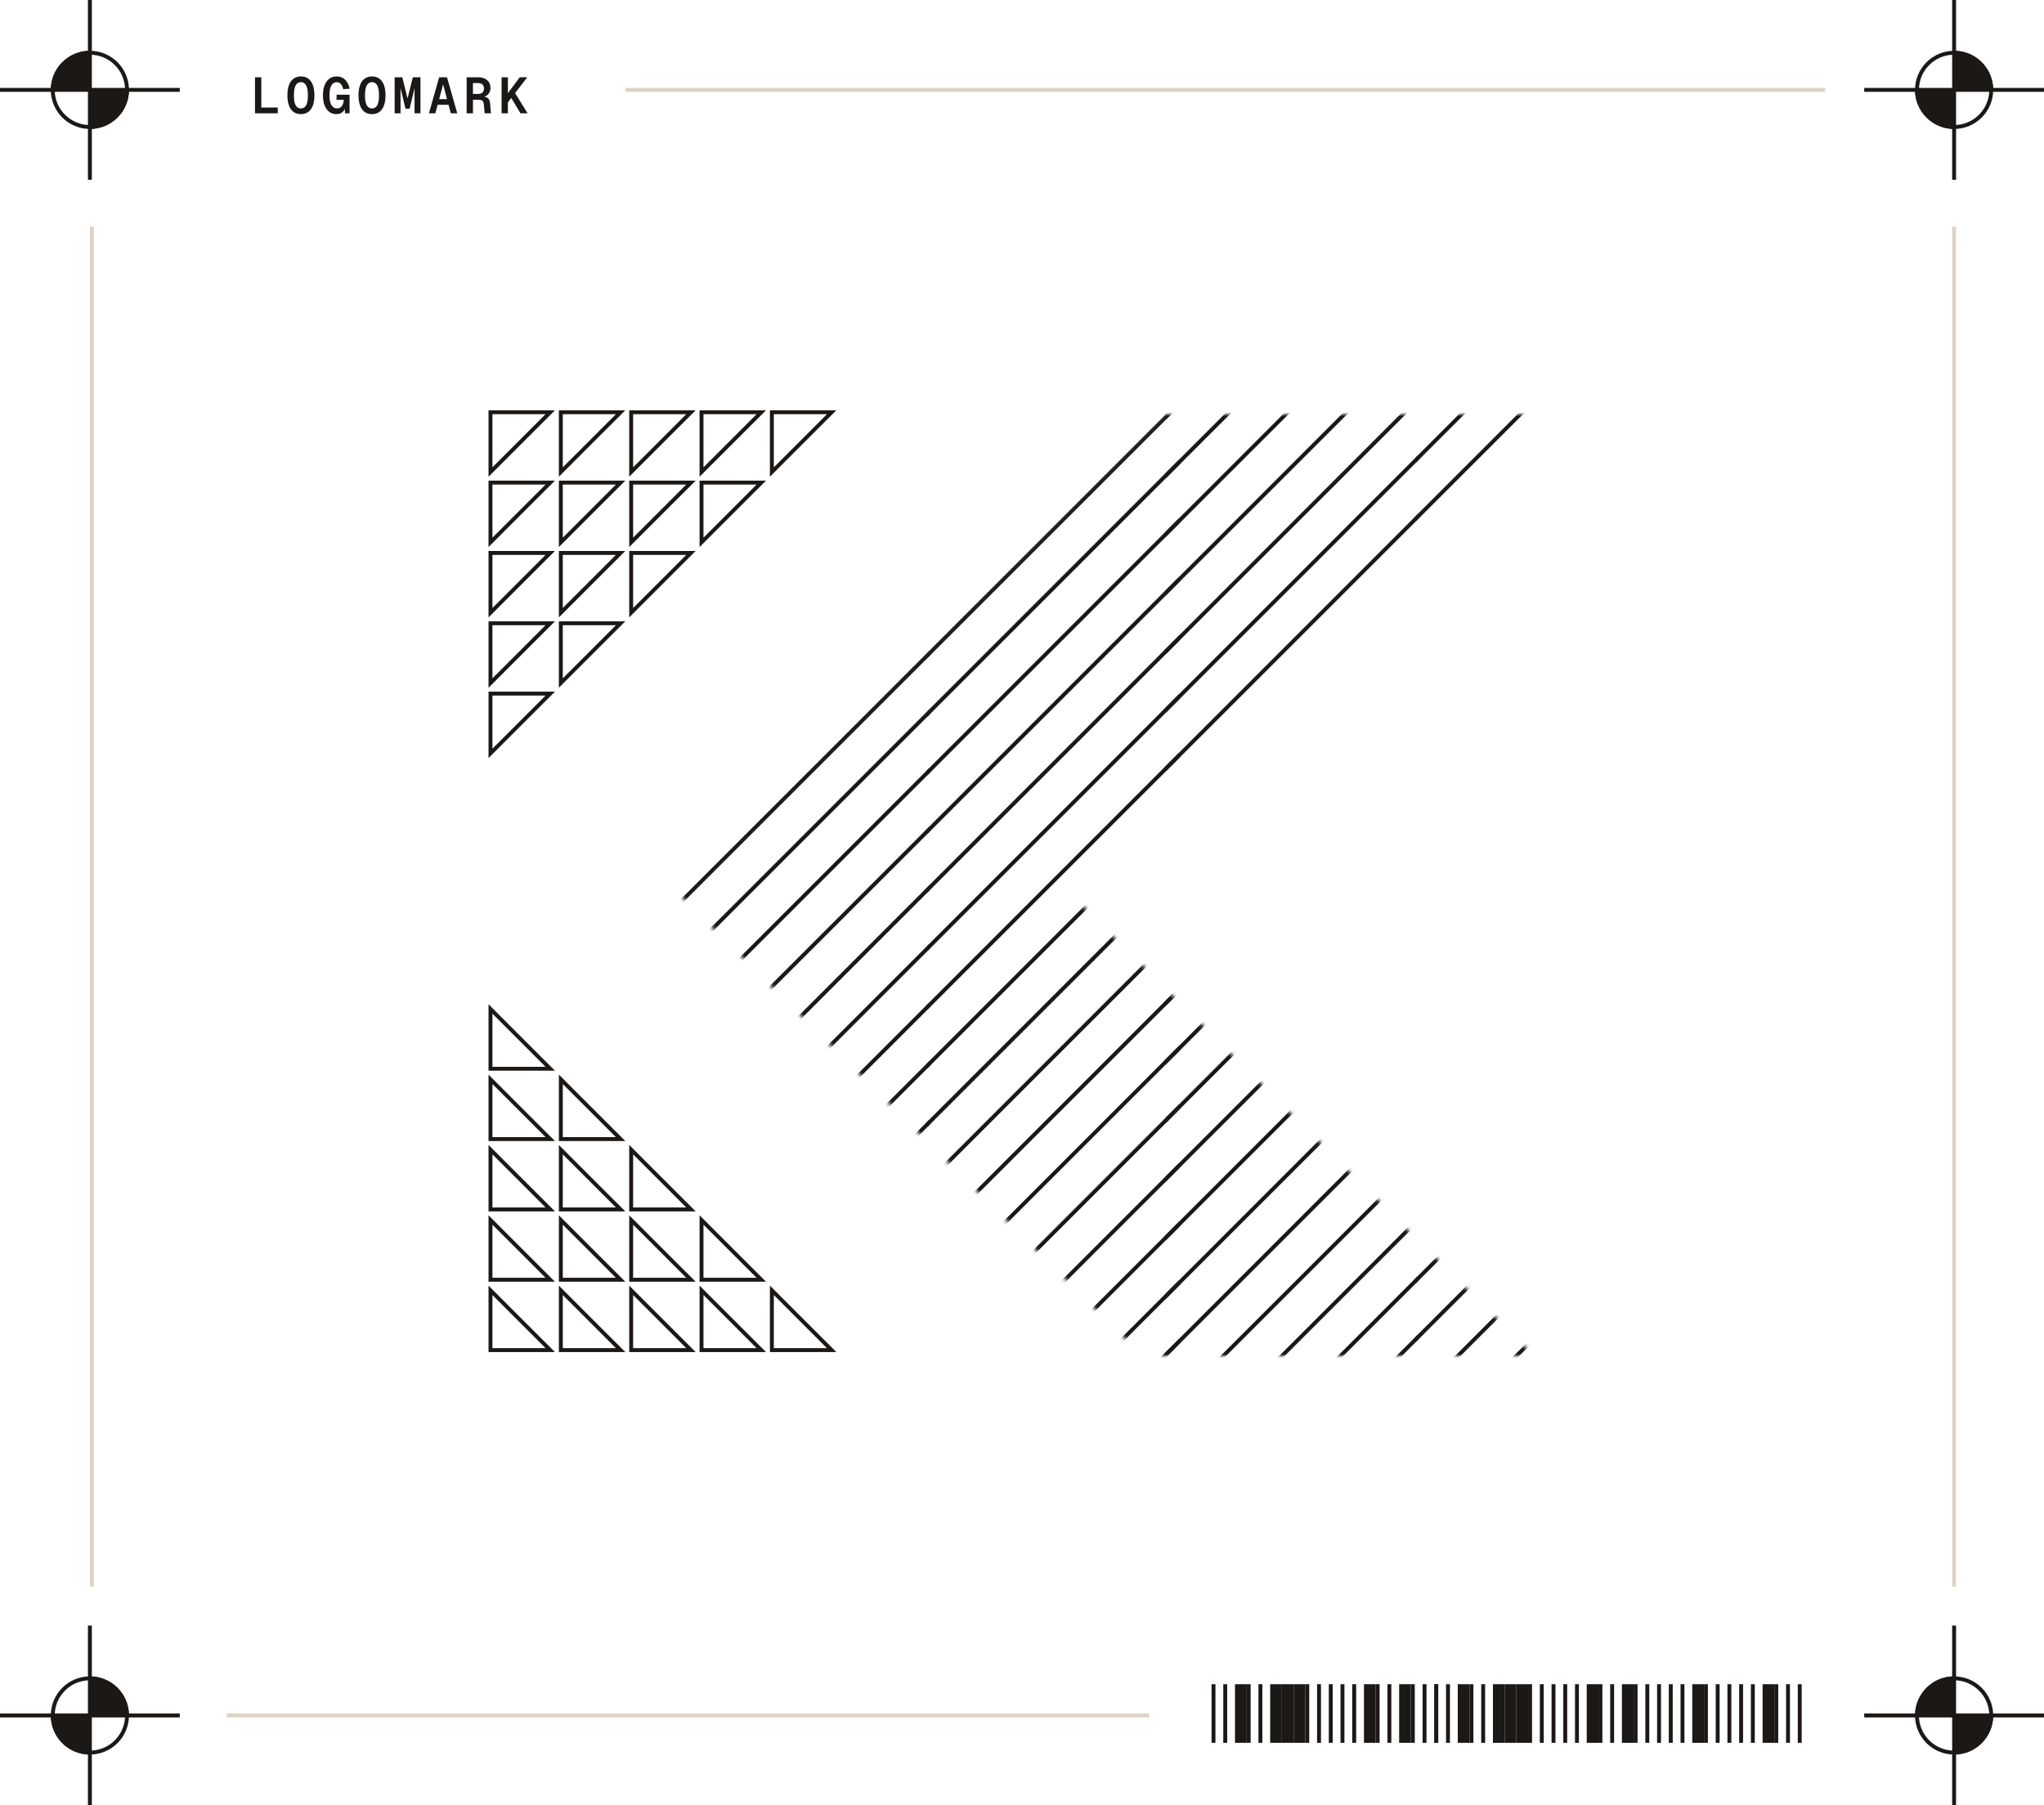 <svg width="523" height="462" viewBox="0 0 523 462" fill="none" xmlns="http://www.w3.org/2000/svg">
<path d="M500 0V23L523 23" stroke="#1C1815"/>
<path d="M500 46L500 23L477 23" stroke="#1C1815"/>
<path d="M500 416V439H523" stroke="#1C1815"/>
<path d="M500 462L500 439L477 439" stroke="#1C1815"/>
<path d="M129.823 26.361V24.008L132.995 19.77H134.919L129.823 26.361ZM128.341 29V19.77H129.953V29H128.341ZM133.177 29L130.525 24.58L131.617 23.527L134.997 29H133.177Z" fill="#1C1815"/>
<path d="M119.401 29V19.77H122.326C123.314 19.77 124.09 20.017 124.653 20.511C125.217 21.005 125.498 21.681 125.498 22.539C125.498 22.981 125.399 23.371 125.199 23.709C125.009 24.047 124.753 24.316 124.432 24.515C124.112 24.706 123.761 24.814 123.379 24.84L123.327 24.671C123.995 24.697 124.493 24.844 124.822 25.113C125.152 25.373 125.342 25.802 125.394 26.4L125.615 29H124.003L123.808 26.777C123.782 26.448 123.717 26.192 123.613 26.01C123.518 25.828 123.366 25.702 123.158 25.633C122.959 25.564 122.682 25.529 122.326 25.529H121.013V29H119.401ZM121.013 24.047H122.287C122.79 24.047 123.171 23.926 123.431 23.683C123.7 23.44 123.834 23.094 123.834 22.643C123.834 22.192 123.7 21.85 123.431 21.616C123.171 21.373 122.79 21.252 122.287 21.252H121.013V24.047Z" fill="#1C1815"/>
<path d="M109.748 29L112.374 19.77H114.376L117.002 29H115.351L113.375 21.59L111.399 29H109.748ZM111.36 26.816L111.802 25.373H114.948L115.39 26.816H111.36Z" fill="#1C1815"/>
<path d="M103.747 27.804L102.291 21.746L102.486 21.72V29H100.978V19.77H102.928L104.527 26.192H104.033L105.632 19.77H107.582V29H106.074V21.72L106.269 21.746L104.813 27.804H103.747Z" fill="#1C1815"/>
<path d="M95.185 29.208C94.448 29.208 93.82 29.022 93.3 28.649C92.788 28.276 92.398 27.73 92.13 27.011C91.861 26.292 91.727 25.421 91.727 24.398C91.727 23.358 91.861 22.478 92.13 21.759C92.398 21.04 92.788 20.494 93.3 20.121C93.82 19.748 94.448 19.562 95.185 19.562C95.921 19.562 96.545 19.748 97.057 20.121C97.577 20.494 97.971 21.04 98.24 21.759C98.508 22.478 98.643 23.358 98.643 24.398C98.643 25.421 98.508 26.292 98.24 27.011C97.971 27.73 97.577 28.276 97.057 28.649C96.545 29.022 95.921 29.208 95.185 29.208ZM95.185 27.752C95.575 27.752 95.904 27.631 96.173 27.388C96.441 27.145 96.641 26.777 96.771 26.283C96.909 25.78 96.979 25.152 96.979 24.398C96.979 23.644 96.909 23.016 96.771 22.513C96.641 22.01 96.441 21.638 96.173 21.395C95.904 21.144 95.575 21.018 95.185 21.018C94.795 21.018 94.465 21.144 94.197 21.395C93.928 21.638 93.724 22.01 93.586 22.513C93.456 23.016 93.391 23.644 93.391 24.398C93.391 25.152 93.456 25.78 93.586 26.283C93.724 26.777 93.928 27.145 94.197 27.388C94.465 27.631 94.795 27.752 95.185 27.752Z" fill="#1C1815"/>
<path d="M86.09 29.208C85.414 29.208 84.816 29.026 84.296 28.662C83.776 28.289 83.368 27.743 83.074 27.024C82.779 26.305 82.632 25.429 82.632 24.398C82.632 23.401 82.77 22.543 83.048 21.824C83.325 21.105 83.724 20.55 84.244 20.16C84.772 19.761 85.401 19.562 86.129 19.562C86.718 19.562 87.238 19.688 87.689 19.939C88.139 20.19 88.512 20.554 88.807 21.031C89.11 21.499 89.327 22.058 89.457 22.708L87.793 22.812C87.68 22.249 87.485 21.811 87.208 21.499C86.93 21.187 86.575 21.031 86.142 21.031C85.752 21.031 85.418 21.161 85.141 21.421C84.864 21.681 84.651 22.062 84.504 22.565C84.365 23.068 84.296 23.679 84.296 24.398C84.296 25.109 84.37 25.715 84.517 26.218C84.673 26.712 84.894 27.089 85.18 27.349C85.466 27.609 85.817 27.739 86.233 27.739C86.579 27.739 86.879 27.652 87.13 27.479C87.381 27.297 87.576 27.041 87.715 26.712C87.862 26.383 87.945 25.997 87.962 25.555H86.116V24.242H89.444V29H88.274L88.196 26.946L88.586 26.829C88.508 27.262 88.365 27.661 88.157 28.025C87.957 28.389 87.684 28.679 87.338 28.896C87 29.104 86.584 29.208 86.09 29.208Z" fill="#1C1815"/>
<path d="M76.995 29.208C76.258 29.208 75.63 29.022 75.11 28.649C74.599 28.276 74.209 27.73 73.94 27.011C73.671 26.292 73.537 25.421 73.537 24.398C73.537 23.358 73.671 22.478 73.94 21.759C74.209 21.04 74.599 20.494 75.11 20.121C75.63 19.748 76.258 19.562 76.995 19.562C77.732 19.562 78.356 19.748 78.867 20.121C79.387 20.494 79.781 21.04 80.05 21.759C80.319 22.478 80.453 23.358 80.453 24.398C80.453 25.421 80.319 26.292 80.05 27.011C79.781 27.73 79.387 28.276 78.867 28.649C78.356 29.022 77.732 29.208 76.995 29.208ZM76.995 27.752C77.385 27.752 77.714 27.631 77.983 27.388C78.252 27.145 78.451 26.777 78.581 26.283C78.72 25.78 78.789 25.152 78.789 24.398C78.789 23.644 78.72 23.016 78.581 22.513C78.451 22.01 78.252 21.638 77.983 21.395C77.714 21.144 77.385 21.018 76.995 21.018C76.605 21.018 76.276 21.144 76.007 21.395C75.738 21.638 75.535 22.01 75.396 22.513C75.266 23.016 75.201 23.644 75.201 24.398C75.201 25.152 75.266 25.78 75.396 26.283C75.535 26.777 75.738 27.145 76.007 27.388C76.276 27.631 76.605 27.752 76.995 27.752Z" fill="#1C1815"/>
<path d="M65.248 29V19.77H66.86V28.48L65.755 27.518H71.072V29H65.248Z" fill="#1C1815"/>
<line x1="23.5" y1="58" x2="23.5" y2="406" stroke="#DDD3C2"/>
<line x1="500" y1="58" x2="500" y2="406" stroke="#DDD3C2"/>
<line x1="467" y1="23" x2="160" y2="23" stroke="#DDD3C2"/>
<line x1="294" y1="439" x2="58" y2="439" stroke="#DDD3C2"/>
<circle cx="500" cy="23" r="9.5" stroke="#1C1815"/>
<path d="M23 0L23 23L46 23" stroke="#1C1815"/>
<path d="M23 46L23 23L-7.54388e-08 23" stroke="#1C1815"/>
<circle cx="23" cy="23" r="9.5" stroke="#1C1815"/>
<path d="M23 416L23 439H46" stroke="#1C1815"/>
<path d="M23 462L23 439L-7.54388e-08 439" stroke="#1C1815"/>
<circle cx="23" cy="439" r="9.5" stroke="#1C1815"/>
<circle cx="500" cy="439" r="9.5" stroke="#1C1815"/>
<mask id="mask0_127_905" style="mask-type:alpha" maskUnits="userSpaceOnUse" x="174" y="106" width="224" height="241">
<path d="M274.392 229.172L392.638 347H292.241L174 229.172L297.608 106H398L336.196 167.586L274.392 229.172Z" fill="#F1E6D4"/>
</mask>
<g mask="url(#mask0_127_905)">
<mask id="mask1_127_905" style="mask-type:alpha" maskUnits="userSpaceOnUse" x="173" y="131" width="65" height="500">
<rect width="500" height="65" transform="matrix(-4.37114e-08 1 1 4.37114e-08 173 131)" fill="#D9D9D9"/>
</mask>
<g mask="url(#mask1_127_905)">
<path d="M173 142L238 77" stroke="#1C1815"/>
<path d="M173 157L238 92" stroke="#1C1815"/>
<path d="M173 172L238 107" stroke="#1C1815"/>
<path d="M173 187L238 122" stroke="#1C1815"/>
<path d="M173 202L238 137" stroke="#1C1815"/>
<path d="M173 217L238 152" stroke="#1C1815"/>
<path d="M173 232L238 167" stroke="#1C1815"/>
<path d="M173 247L238 182" stroke="#1C1815"/>
<path d="M173 262L238 197" stroke="#1C1815"/>
<path d="M173 277L238 212" stroke="#1C1815"/>
<path d="M173 292L238 227" stroke="#1C1815"/>
<path d="M173 307L238 242" stroke="#1C1815"/>
<path d="M173 322L238 257" stroke="#1C1815"/>
<path d="M173 337L238 272" stroke="#1C1815"/>
<path d="M173 352L238 287" stroke="#1C1815"/>
<path d="M173 367L238 302" stroke="#1C1815"/>
<path d="M173 382L238 317" stroke="#1C1815"/>
<path d="M173 397L238 332" stroke="#1C1815"/>
<path d="M173 412L238 347" stroke="#1C1815"/>
</g>
<mask id="mask2_127_905" style="mask-type:alpha" maskUnits="userSpaceOnUse" x="237" y="97" width="65" height="500">
<rect width="500" height="65" transform="matrix(-4.37114e-08 1 1 4.37114e-08 237 97)" fill="#D9D9D9"/>
</mask>
<g mask="url(#mask2_127_905)">
<path d="M237 108L302 43" stroke="#1C1815"/>
<path d="M237 123L302 58" stroke="#1C1815"/>
<path d="M237 138L302 73" stroke="#1C1815"/>
<path d="M237 153L302 88" stroke="#1C1815"/>
<path d="M237 168L302 103" stroke="#1C1815"/>
<path d="M237 183L302 118" stroke="#1C1815"/>
<path d="M237 198L302 133" stroke="#1C1815"/>
<path d="M237 213L302 148" stroke="#1C1815"/>
<path d="M237 228L302 163" stroke="#1C1815"/>
<path d="M237 243L302 178" stroke="#1C1815"/>
<path d="M237 258L302 193" stroke="#1C1815"/>
<path d="M237 273L302 208" stroke="#1C1815"/>
<path d="M237 288L302 223" stroke="#1C1815"/>
<path d="M237 303L302 238" stroke="#1C1815"/>
<path d="M237 318L302 253" stroke="#1C1815"/>
<path d="M237 333L302 268" stroke="#1C1815"/>
<path d="M237 348L302 283" stroke="#1C1815"/>
<path d="M237 363L302 298" stroke="#1C1815"/>
<path d="M237 378L302 313" stroke="#1C1815"/>
<path d="M237 393L302 328" stroke="#1C1815"/>
<path d="M237 408L302 343" stroke="#1C1815"/>
</g>
<mask id="mask3_127_905" style="mask-type:alpha" maskUnits="userSpaceOnUse" x="298" y="96" width="65" height="500">
<rect width="500" height="65" transform="matrix(-4.37114e-08 1 1 4.37114e-08 298 96)" fill="#D9D9D9"/>
</mask>
<g mask="url(#mask3_127_905)">
<path d="M298 107L363 42" stroke="#1C1815"/>
<path d="M298 122L363 57" stroke="#1C1815"/>
<path d="M298 137L363 72" stroke="#1C1815"/>
<path d="M298 152L363 87" stroke="#1C1815"/>
<path d="M298 167L363 102" stroke="#1C1815"/>
<path d="M298 182L363 117" stroke="#1C1815"/>
<path d="M298 197L363 132" stroke="#1C1815"/>
<path d="M298 212L363 147" stroke="#1C1815"/>
<path d="M298 227L363 162" stroke="#1C1815"/>
<path d="M298 242L363 177" stroke="#1C1815"/>
<path d="M298 257L363 192" stroke="#1C1815"/>
<path d="M298 272L363 207" stroke="#1C1815"/>
<path d="M298 287L363 222" stroke="#1C1815"/>
<path d="M298 302L363 237" stroke="#1C1815"/>
<path d="M298 317L363 252" stroke="#1C1815"/>
<path d="M298 332L363 267" stroke="#1C1815"/>
<path d="M298 347L363 282" stroke="#1C1815"/>
<path d="M298 362L363 297" stroke="#1C1815"/>
<path d="M298 377L363 312" stroke="#1C1815"/>
<path d="M298 392L363 327" stroke="#1C1815"/>
<path d="M298 407L363 342" stroke="#1C1815"/>
</g>
<mask id="mask4_127_905" style="mask-type:alpha" maskUnits="userSpaceOnUse" x="362" y="77" width="65" height="500">
<rect width="500" height="65" transform="matrix(-4.37114e-08 1 1 4.37114e-08 362 77)" fill="#D9D9D9"/>
</mask>
<g mask="url(#mask4_127_905)">
<path d="M362 118L427 53" stroke="#1C1815"/>
<path d="M362 133L427 68" stroke="#1C1815"/>
<path d="M362 148L427 83" stroke="#1C1815"/>
<path d="M362 163L427 98" stroke="#1C1815"/>
<path d="M362 178L427 113" stroke="#1C1815"/>
<path d="M362 193L427 128" stroke="#1C1815"/>
<path d="M362 208L427 143" stroke="#1C1815"/>
<path d="M362 223L427 158" stroke="#1C1815"/>
<path d="M362 238L427 173" stroke="#1C1815"/>
<path d="M362 253L427 188" stroke="#1C1815"/>
<path d="M362 268L427 203" stroke="#1C1815"/>
<path d="M362 283L427 218" stroke="#1C1815"/>
<path d="M362 298L427 233" stroke="#1C1815"/>
<path d="M362 313L427 248" stroke="#1C1815"/>
<path d="M362 328L427 263" stroke="#1C1815"/>
<path d="M362 343L427 278" stroke="#1C1815"/>
<path d="M362 358L427 293" stroke="#1C1815"/>
<path d="M362 373L427 308" stroke="#1C1815"/>
<path d="M362 388L427 323" stroke="#1C1815"/>
<path d="M362 403L427 338" stroke="#1C1815"/>
</g>
</g>
<path d="M125.5 177.5L140.793 177.5L125.5 192.793L125.5 177.5Z" stroke="#1C1815"/>
<path d="M143.5 159.5L158.793 159.5L143.5 174.793L143.5 159.5Z" stroke="#1C1815"/>
<path d="M125.5 159.5L140.793 159.5L125.5 174.793L125.5 159.5Z" stroke="#1C1815"/>
<path d="M161.5 141.5L176.793 141.5L161.5 156.793L161.5 141.5Z" stroke="#1C1815"/>
<path d="M143.5 141.5L158.793 141.5L143.5 156.793L143.5 141.5Z" stroke="#1C1815"/>
<path d="M125.5 141.5L140.793 141.5L125.5 156.793L125.5 141.5Z" stroke="#1C1815"/>
<path d="M179.5 123.5L194.793 123.5L179.5 138.793L179.5 123.5Z" stroke="#1C1815"/>
<path d="M161.5 123.5L176.793 123.5L161.5 138.793L161.5 123.5Z" stroke="#1C1815"/>
<path d="M143.5 123.5L158.793 123.5L143.5 138.793L143.5 123.5Z" stroke="#1C1815"/>
<path d="M125.5 123.5L140.793 123.5L125.5 138.793L125.5 123.5Z" stroke="#1C1815"/>
<path d="M197.5 105.5L212.793 105.5L197.5 120.793L197.5 105.5Z" stroke="#1C1815"/>
<path d="M179.5 105.5L194.793 105.5L179.5 120.793L179.5 105.5Z" stroke="#1C1815"/>
<path d="M161.5 105.5L176.793 105.5L161.5 120.793L161.5 105.5Z" stroke="#1C1815"/>
<path d="M143.5 105.5L158.793 105.5L143.5 120.793L143.5 105.5Z" stroke="#1C1815"/>
<path d="M125.5 105.5L140.793 105.5L125.5 120.793L125.5 105.5Z" stroke="#1C1815"/>
<path d="M125.5 273.5L140.793 273.5L125.5 258.207L125.5 273.5Z" stroke="#1C1815"/>
<path d="M143.5 291.5L158.793 291.5L143.5 276.207L143.5 291.5Z" stroke="#1C1815"/>
<path d="M125.5 291.5L140.793 291.5L125.5 276.207L125.5 291.5Z" stroke="#1C1815"/>
<path d="M161.5 309.5L176.793 309.5L161.5 294.207L161.5 309.5Z" stroke="#1C1815"/>
<path d="M143.5 309.5L158.793 309.5L143.5 294.207L143.5 309.5Z" stroke="#1C1815"/>
<path d="M125.5 309.5L140.793 309.5L125.5 294.207L125.5 309.5Z" stroke="#1C1815"/>
<path d="M179.5 327.5L194.793 327.5L179.5 312.207L179.5 327.5Z" stroke="#1C1815"/>
<path d="M161.5 327.5L176.793 327.5L161.5 312.207L161.5 327.5Z" stroke="#1C1815"/>
<path d="M143.5 327.5L158.793 327.5L143.5 312.207L143.5 327.5Z" stroke="#1C1815"/>
<path d="M125.5 327.5L140.793 327.5L125.5 312.207L125.5 327.5Z" stroke="#1C1815"/>
<path d="M197.5 345.5L212.793 345.5L197.5 330.207L197.5 345.5Z" stroke="#1C1815"/>
<path d="M179.5 345.5L194.793 345.5L179.5 330.207L179.5 345.5Z" stroke="#1C1815"/>
<path d="M161.5 345.5L176.793 345.5L161.5 330.207L161.5 345.5Z" stroke="#1C1815"/>
<path d="M143.5 345.5L158.793 345.5L143.5 330.207L143.5 345.5Z" stroke="#1C1815"/>
<path d="M125.5 345.5L140.793 345.5L125.5 330.207L125.5 345.5Z" stroke="#1C1815"/>
<line x1="460.5" y1="431" x2="460.5" y2="446" stroke="#1C1815"/>
<line x1="457.5" y1="431" x2="457.5" y2="446" stroke="#1C1815"/>
<line x1="454.5" y1="431" x2="454.5" y2="446" stroke="#1C1815"/>
<line x1="452.5" y1="431" x2="452.5" y2="446" stroke="#1C1815" stroke-width="3"/>
<line x1="448.5" y1="431" x2="448.5" y2="446" stroke="#1C1815"/>
<line x1="445.5" y1="431" x2="445.5" y2="446" stroke="#1C1815"/>
<line x1="442.5" y1="431" x2="442.5" y2="446" stroke="#1C1815"/>
<line x1="439.5" y1="431" x2="439.5" y2="446" stroke="#1C1815"/>
<line x1="436.5" y1="431" x2="436.5" y2="446" stroke="#1C1815"/>
<line x1="434.5" y1="431" x2="434.5" y2="446" stroke="#1C1815" stroke-width="3"/>
<line x1="430.5" y1="431" x2="430.5" y2="446" stroke="#1C1815"/>
<line x1="427.5" y1="431" x2="427.5" y2="446" stroke="#1C1815"/>
<line x1="424.5" y1="431" x2="424.5" y2="446" stroke="#1C1815"/>
<line x1="421.5" y1="431" x2="421.5" y2="446" stroke="#1C1815"/>
<line x1="418.5" y1="431" x2="418.5" y2="446" stroke="#1C1815"/>
<line x1="416.5" y1="431" x2="416.5" y2="446" stroke="#1C1815" stroke-width="3"/>
<line x1="412.5" y1="431" x2="412.5" y2="446" stroke="#1C1815"/>
<line x1="409.5" y1="431" x2="409.5" y2="446" stroke="#1C1815"/>
<line x1="407.5" y1="431" x2="407.5" y2="446" stroke="#1C1815" stroke-width="3"/>
<line x1="403.5" y1="431" x2="403.5" y2="446" stroke="#1C1815"/>
<line x1="400.5" y1="431" x2="400.5" y2="446" stroke="#1C1815"/>
<line x1="397.5" y1="431" x2="397.5" y2="446" stroke="#1C1815"/>
<line x1="394.5" y1="431" x2="394.5" y2="446" stroke="#1C1815"/>
<line x1="391.5" y1="431" x2="391.5" y2="446" stroke="#1C1815"/>
<line x1="389.5" y1="431" x2="389.5" y2="446" stroke="#1C1815" stroke-width="3"/>
<line x1="386.5" y1="431" x2="386.5" y2="446" stroke="#1C1815" stroke-width="3"/>
<line x1="383.5" y1="431" x2="383.5" y2="446" stroke="#1C1815" stroke-width="3"/>
<line x1="379.5" y1="431" x2="379.5" y2="446" stroke="#1C1815"/>
<line x1="376.5" y1="431" x2="376.5" y2="446" stroke="#1C1815"/>
<line x1="374.5" y1="431" x2="374.5" y2="446" stroke="#1C1815" stroke-width="3"/>
<line x1="370.5" y1="431" x2="370.5" y2="446" stroke="#1C1815"/>
<line x1="367.5" y1="431" x2="367.5" y2="446" stroke="#1C1815"/>
<line x1="367.5" y1="431" x2="367.5" y2="446" stroke="#1C1815"/>
<line x1="364.5" y1="431" x2="364.5" y2="446" stroke="#1C1815"/>
<line x1="361.5" y1="431" x2="361.5" y2="446" stroke="#1C1815"/>
<line x1="359.5" y1="431" x2="359.5" y2="446" stroke="#1C1815" stroke-width="3"/>
<line x1="355.5" y1="431" x2="355.5" y2="446" stroke="#1C1815"/>
<line x1="352.5" y1="431" x2="352.5" y2="446" stroke="#1C1815"/>
<line x1="350.5" y1="431" x2="350.5" y2="446" stroke="#1C1815" stroke-width="3"/>
<line x1="346.5" y1="431" x2="346.5" y2="446" stroke="#1C1815"/>
<line x1="343.5" y1="431" x2="343.5" y2="446" stroke="#1C1815"/>
<line x1="340.5" y1="431" x2="340.5" y2="446" stroke="#1C1815"/>
<line x1="337.5" y1="431" x2="337.5" y2="446" stroke="#1C1815"/>
<line x1="334.5" y1="431" x2="334.5" y2="446" stroke="#1C1815"/>
<line x1="332.5" y1="431" x2="332.5" y2="446" stroke="#1C1815" stroke-width="3"/>
<line x1="329.5" y1="431" x2="329.5" y2="446" stroke="#1C1815" stroke-width="3"/>
<line x1="326.5" y1="431" x2="326.5" y2="446" stroke="#1C1815" stroke-width="3"/>
<line x1="322.5" y1="431" x2="322.5" y2="446" stroke="#1C1815"/>
<line x1="319.5" y1="431" x2="319.5" y2="446" stroke="#1C1815"/>
<line x1="317.5" y1="431" x2="317.5" y2="446" stroke="#1C1815" stroke-width="3"/>
<line x1="313.5" y1="431" x2="313.5" y2="446" stroke="#1C1815"/>
<line x1="310.5" y1="431" x2="310.5" y2="446" stroke="#1C1815"/>
<path d="M13 23C13 17.477 17.477 13 23 13V13V23H13V23Z" fill="#1C1815"/>
<path d="M33 23C33 28.523 28.523 33 23 33V33V23H33V23Z" fill="#1C1815"/>
<path d="M510 23C510 17.477 505.523 13 500 13V13V23H510V23Z" fill="#1C1815"/>
<path d="M490 23C490 28.523 494.477 33 500 33V33V23H490V23Z" fill="#1C1815"/>
<path d="M33 439C33 433.477 28.523 429 23 429V429V439H33V439Z" fill="#1C1815"/>
<path d="M13 439C13 444.523 17.477 449 23 449V449V439H13V439Z" fill="#1C1815"/>
<path d="M490 439C490 433.477 494.477 429 500 429V429V439H490V439Z" fill="#1C1815"/>
<path d="M510 439C510 444.523 505.523 449 500 449V449V439H510V439Z" fill="#1C1815"/>
</svg>

